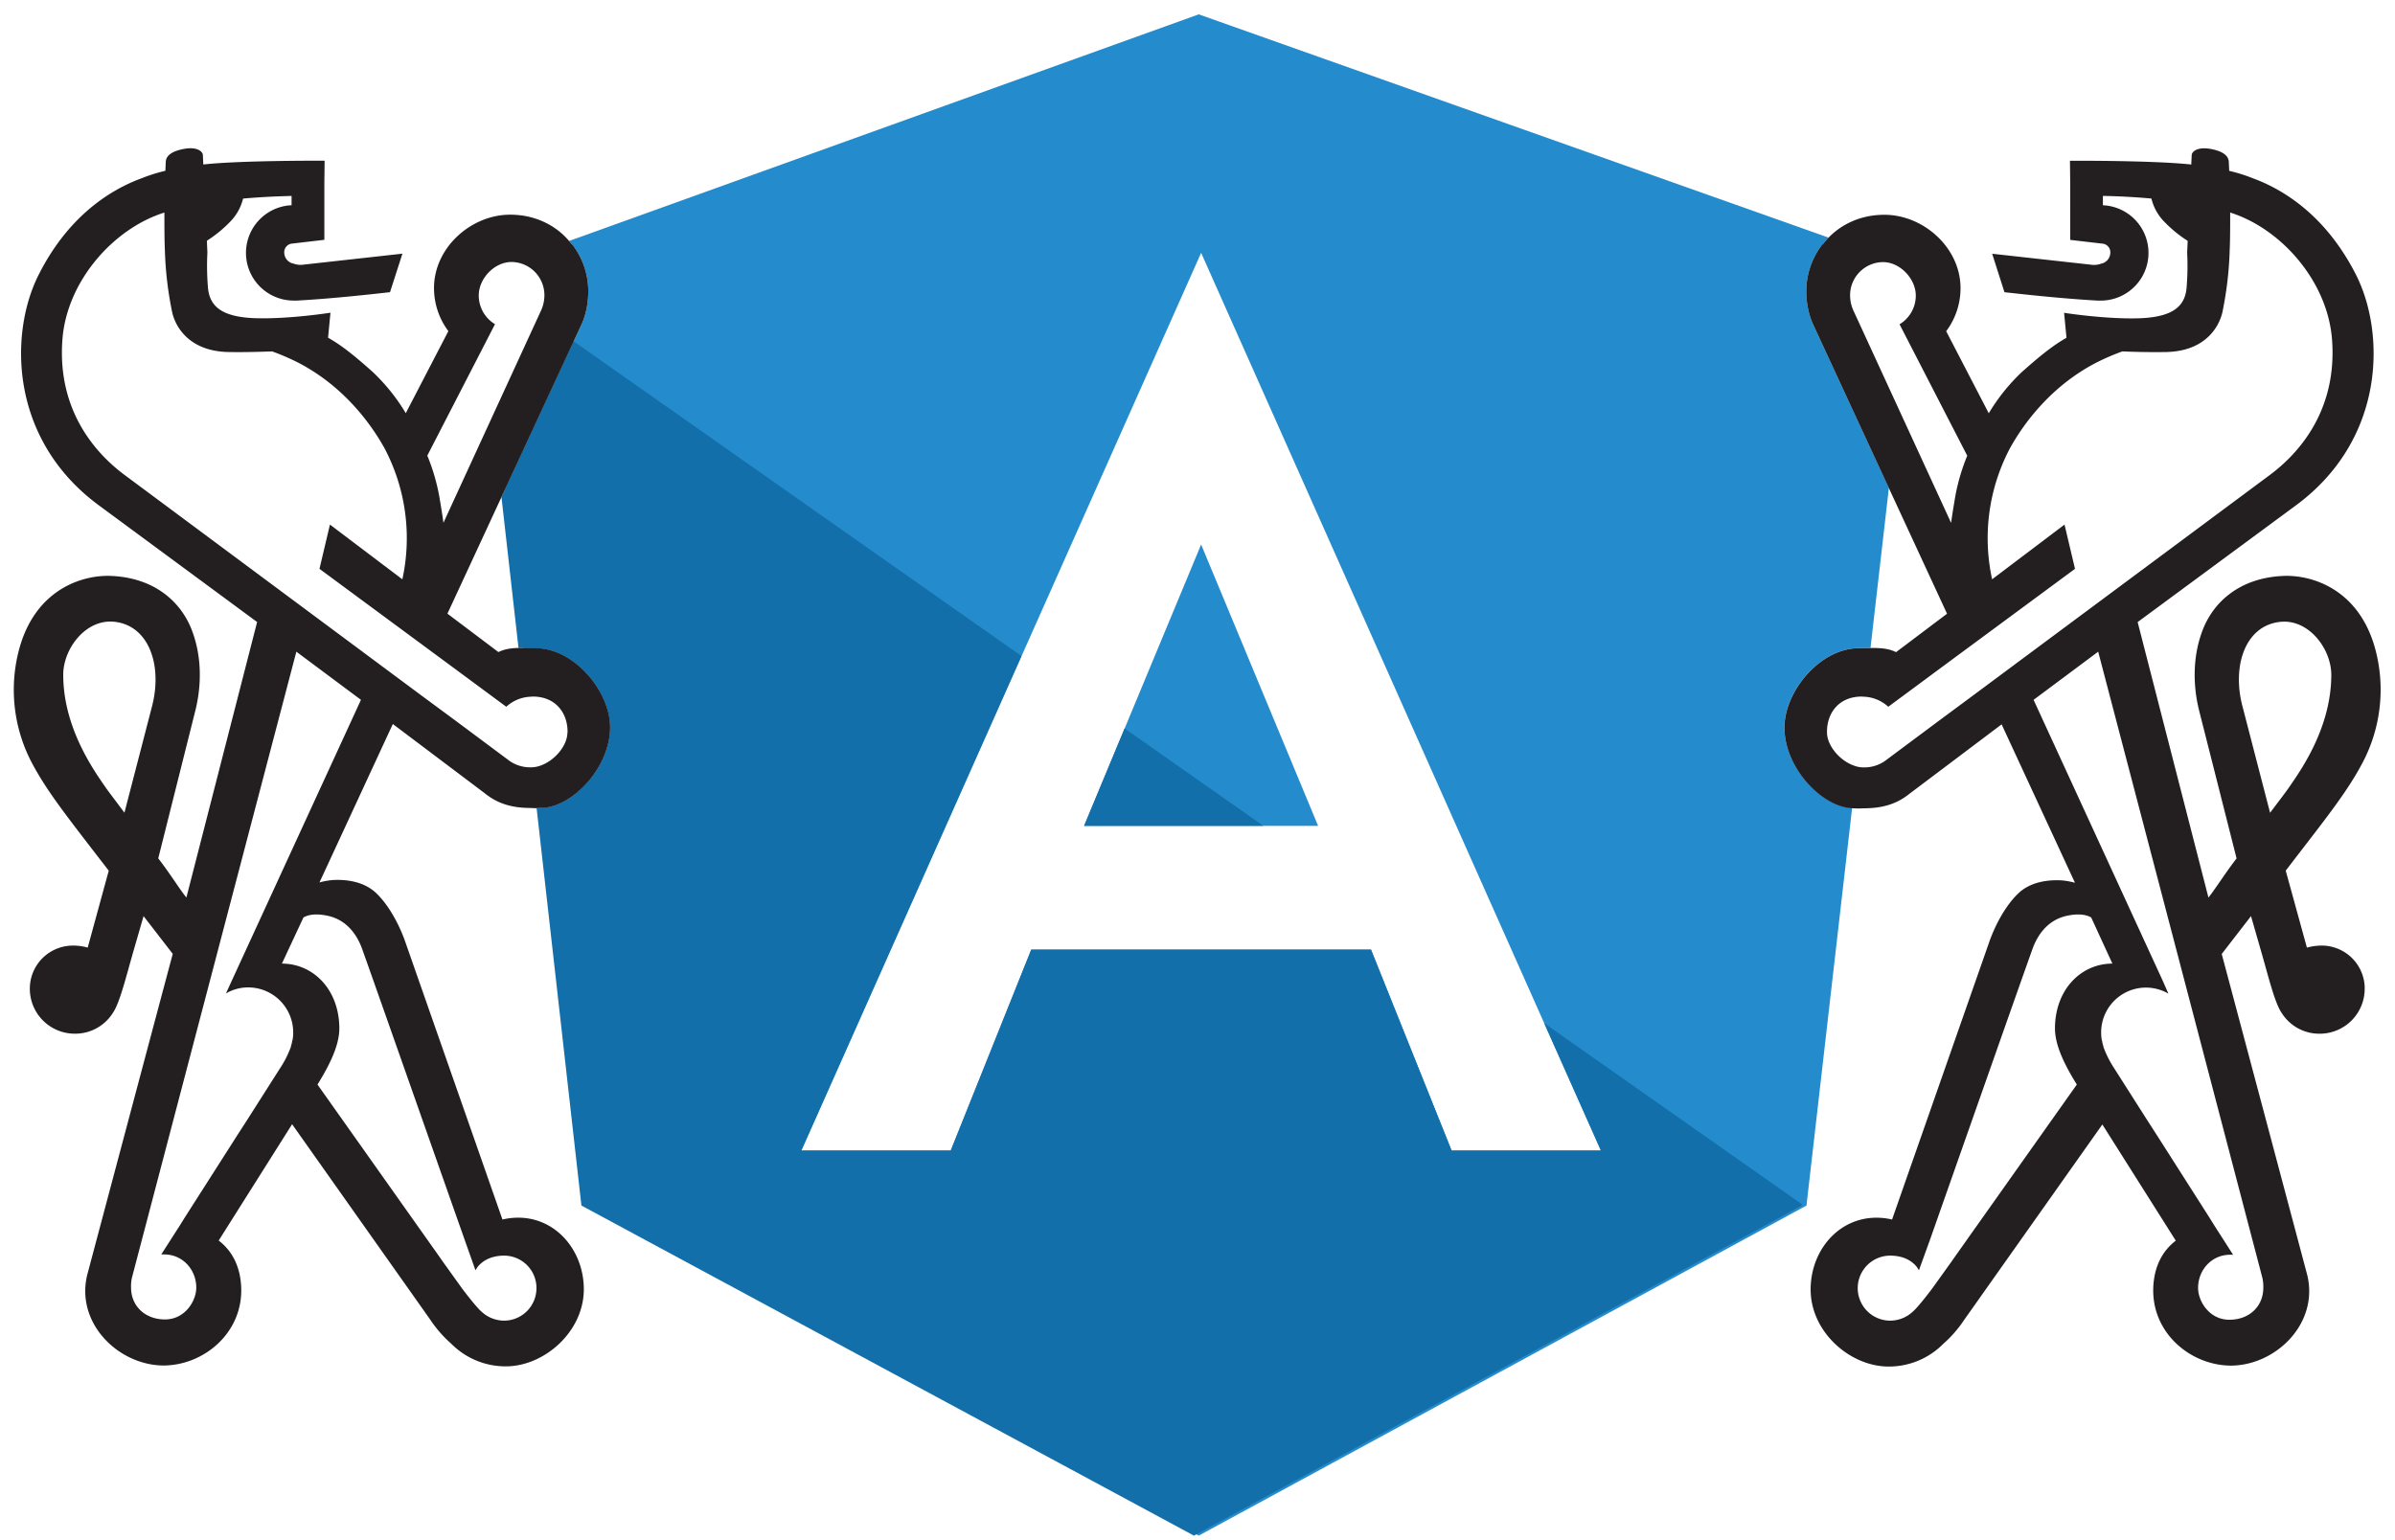 <svg xmlns="http://www.w3.org/2000/svg" viewBox="0 0 1000.97 643.93"><defs><style>.a{fill:#248bcc}.b{fill:#136faa}</style></defs><path class="a" d="M745.76 304.06c0-15.06 15-33.09 31.09-33.09 1.67 0 3.31-.06 4.91-.08l7.68-66.89-31.23-67.42a30.71 30.71 0 0 1-2.46-7.09 36.33 36.33 0 0 1-.83-7.71 32 32 0 0 1 6.84-19.78v.25a32.69 32.69 0 0 1 2.48-2.9L501 6l-263.17 94.74c.41.48.8 1 1.18 1.48V102a32.08 32.08 0 0 1 6.84 19.84 36.33 36.33 0 0 1-.83 7.71 30.71 30.71 0 0 1-2.46 7.09l-31.35 67.7 7.51 66.57c1.7 0 3.43.09 5.2.09C240 271 255 289 255 304.06c0 16.8-15.75 33.45-28.74 33.72L245 504l256 138 254-138 19.08-166.24c-12.9-.61-28.32-17.08-28.32-33.7zM606.68 481L573 397H431l-33.65 84h-62.44L502 105.7 669.09 481z"/><path class="a" d="M453.11 345.26h97.78L502 227.64z"/><path class="b" d="M645.39 427.77l23.7 53.23h-62.41L573 397H431l-33.65 84h-62.44l92-206.74-187.18-131.58-30.15 65.11 7.12 63.1c2.32-.05 4.73.08 7.2.08 16.1 0 31.1 18 31.1 33.09 0 16.94-16 33.73-29.06 33.73a9.3 9.3 0 0 1-1.67.07L243 504l256 138 254-138 .06-.56z"/><path class="b" d="M528 345.26l-58-40.72-16.93 40.72z"/><path d="M255 304.06c0 16.94-16 33.73-29.06 33.73a26.7 26.7 0 0 1-4 0c-7.69 0-13.77-1.64-19.35-6.16l-38.41-28.94-30.65 66.22a31.42 31.42 0 0 1 5.61-1c3.43-.17 12-.23 18 5.39 4.15 3.9 8.64 10.72 11.93 19.56l40.93 117c.45-.14.9-.2 1.38-.31C229.94 506.16 244 521.24 244 539s-16.54 32.23-32.6 32.23a32 32 0 0 1-22.88-9.54 50.09 50.09 0 0 1-8.67-9.94L122.08 470 91.4 518.63c5.59 4.29 9.07 10.8 9.41 19.67.67 18.87-15.42 32.34-32.2 32.57-18.79.08-37-17.38-32.2-37.7.42-1.6 28.18-105.92 35.79-134.39L60 383l-4.15 14.37c-3.09 10.67-5.73 21.73-8.62 26a18.57 18.57 0 0 1-15.92 8.78 18.78 18.78 0 0 1-18.84-18.72v-.11a18 18 0 0 1 18-18h.86a24.07 24.07 0 0 1 5.33.84L45.45 364l-4.52-5.84c-13.59-17.68-21.68-27.9-27.82-39.64A65.47 65.47 0 0 1 8 271.44c6.82-25.32 26.78-31.27 38.68-30.65 17.91.84 28.69 10.72 33.27 22.06 4.86 12.19 4 24.76 1.8 33.8l-15.61 62.21C71 365.1 75 371.66 77.9 375.23l29.56-115.18-66-48.68C3.56 183.55 3.9 138.8 16.28 114.63 28 91.5 44.72 79.82 59.23 74.51a69.48 69.48 0 0 1 9.88-3.11c.11-2 .14-3.4.2-4 .28-3 3.82-4.35 6.82-5 6.76-1.46 8.65 1.35 8.65 2.36l.19 4c16.2-1.76 50.7-1.57 50.7-1.57l-.11 9.46v23.61l-13.7 1.6a3.61 3.61 0 0 0-3.06 3.85 4.72 4.72 0 0 0 3.87 4.49 8.54 8.54 0 0 0 3.12.53h.21l42.19-4.68-5.19 16.1c-16.42 1.86-29.36 3-38.9 3.51h-1.24a19.94 19.94 0 0 1-1-39.86v-3.88c-5.73.14-12.63.42-20.27 1.1a20.77 20.77 0 0 1-5.22 9.49 53.06 53.06 0 0 1-9.91 8.14l.22 4.94a107.81 107.81 0 0 0 .26 14.93c.73 6.85 4.8 12 19.65 12.5 14.12.47 31.52-2.28 31.52-2.28l-1 10.45c5.76 3.2 11.43 7.86 18.73 14.37a80.56 80.56 0 0 1 13.75 17.18l17.8-34.31a30 30 0 0 1-6-18c0-16.93 15.52-30.68 31.83-30.68 10.95 0 20.16 4.91 25.8 12.46V102a32.08 32.08 0 0 1 6.84 19.84 36.33 36.33 0 0 1-.83 7.71 30.71 30.71 0 0 1-2.46 7.09L187 256.55l21.31 16.06c4.7-2.33 10-1.64 15.59-1.64C240 271 255 289 255 304.06zm-17.81 2.36c.26-7.8-4.6-15.38-14.88-15.21l-.19.05a16 16 0 0 0-10.53 4.21l-13.81-10.21-5.92-4.38-58.34-43.07 4.38-18.5 30.26 22.88a80.49 80.49 0 0 0-7.52-54.91c-4.3-7.72-15.47-25.1-36.19-35.76a97.46 97.46 0 0 0-10.72-4.61c-6.29.23-12.89.37-18.39.26C79.33 146.8 73.49 137 72 130.74a148.52 148.52 0 0 1-3.09-26.16c-.2-4.32-.2-10-.2-15.72C47.47 95.51 28 117.44 26.1 141.8c-2.33 29.87 14 47.84 25.86 56.68l124.78 92.73 13.87 10.24 22.49 16.76a15.21 15.21 0 0 0 8.7 2.59 12.6 12.6 0 0 0 3.34-.48c6.26-1.83 11.86-8.25 12-13.9zm-11.26-176.18a15.33 15.33 0 0 0 1.6-6.71 13.87 13.87 0 0 0-13.74-14c-7.16 0-13.7 6.91-13.7 14a14 14 0 0 0 6.79 12l-28.29 54.94a84.61 84.61 0 0 1 5 17c.88 5.22 1.44 8.73 1.74 11.09zm-1.72 408.26a13.53 13.53 0 0 0-13.5-13.56c-4.94 0-8.73 1.77-11.11 4.72l-.88 1.4-4.54-12.8-.51-1.46c-12-34-41.27-117.4-42.59-120.82-1.65-4.24-5.53-11.35-14.26-13.15-5.5-1.17-8.56-.13-10 .74l-9 19.28c13.11 0 24 10.87 24 27.15 0 6.91-3.9 15-9.13 23.41l50.26 71 2.24 3.2 7.89 11s5.78 7.72 8.17 9.75a13.91 13.91 0 0 0 9.43 3.76 13.58 13.58 0 0 0 13.53-13.62zM96.76 410.24l54.1-117.66-27-20.13-68.7 261.64a16.56 16.56 0 0 0-.39 4.21c0 7.53 5.67 13.31 14.2 13.31 8.34 0 13.06-7.69 13.06-13.31 0-7.52-5.76-14.09-13.84-13.86h-.79l7.69-12 2.22-3.57 21.84-34.22 4.55-7.07 14.17-22.27a42.41 42.41 0 0 0 3.74-7.77v-.25a10 10 0 0 0 .43-1.6 4.31 4.31 0 0 1 .25-1 18.83 18.83 0 0 0-15.52-21.64 19.21 19.21 0 0 0-2.93-.25 18.38 18.38 0 0 0-9.4 2.52zm-33.21-115c4.44-17.15-1.34-33.94-16-35.32-11.74-1.09-21.12 11.26-21.12 22.18 0 22 12.66 39.78 17.58 46.91 1.23 1.8 4.27 5.75 8 10.75zM776.85 271c5.6 0 10.89-.69 15.59 1.64l21.31-16.06-55.54-120a30.71 30.71 0 0 1-2.46-7.09 36.33 36.33 0 0 1-.83-7.71 32.12 32.12 0 0 1 6.84-19.78v.25c5.64-7.55 14.85-12.46 25.8-12.46 16.31 0 31.83 13.75 31.83 30.68a30 30 0 0 1-6 18l17.8 34.31a80.56 80.56 0 0 1 13.75-17.18c7.3-6.51 13-11.17 18.73-14.37l-1-10.45s17.4 2.75 31.52 2.28c14.85-.54 18.92-5.65 19.65-12.5a107.81 107.81 0 0 0 .26-14.93l.22-4.94a53.06 53.06 0 0 1-9.91-8.14 20.79 20.79 0 0 1-5.25-9.55c-7.64-.68-14.54-1-20.27-1.1v3.91a19.94 19.94 0 0 1-1 39.86h-1.24c-9.54-.53-22.48-1.65-38.9-3.51l-5.14-16.08 42.19 4.68h.2a8.54 8.54 0 0 0 3.12-.53 4.72 4.72 0 0 0 3.87-4.49 3.61 3.61 0 0 0-3.06-3.85l-13.7-1.6V76.67l-.11-9.46s34.5-.19 50.7 1.57l.19-4c0-1 1.89-3.82 8.65-2.36 3 .62 6.54 2 6.82 5 .06.62.09 2 .2 4a69.48 69.48 0 0 1 9.88 3.11c14.51 5.31 31.19 17 43 40.12 12.38 24.17 12.72 68.92-25.15 96.74l-66 48.68L923 375.25c2.86-3.57 6.93-10.13 11.76-16.37L919 296.65c-2.19-9-3.06-21.61 1.8-33.8 4.58-11.34 15.36-21.22 33.27-22.06 11.9-.62 31.86 5.33 38.68 30.65a65.49 65.49 0 0 1-5.14 47.05c-6.14 11.74-14.23 22-27.82 39.64L955.3 364l8.85 32.17a24.07 24.07 0 0 1 5.33-.84 18 18 0 0 1 18.82 17.14v.86a18.78 18.78 0 0 1-18.73 18.83h-.11a18.57 18.57 0 0 1-15.92-8.78c-2.89-4.27-5.53-15.33-8.62-26L940.79 383l-12.24 15.83c7.61 28.47 35.37 132.79 35.79 134.39 4.78 20.32-13.41 37.78-32.2 37.7-16.78-.23-32.87-13.7-32.2-32.57.34-8.87 3.82-15.38 9.41-19.67l-30.69-48.57-57.77 81.72a50.09 50.09 0 0 1-8.67 9.94 32 32 0 0 1-22.88 9.54c-16.06 0-32.6-14.37-32.6-32.23s14.07-32.87 32.65-29.53c.48.11.93.17 1.38.31L831.67 393c3.29-8.84 7.78-15.66 11.93-19.56 5.93-5.62 14.54-5.56 18-5.39a31.42 31.42 0 0 1 5.61 1l-30.65-66.22-38.41 28.94c-5.58 4.52-11.66 6.16-19.35 6.16a28.93 28.93 0 0 1-3.95 0c-13.05 0-29.06-16.79-29.06-33.73-.03-15.2 14.96-33.2 31.06-33.2zm-1.24 49.35a12.6 12.6 0 0 0 3.34.48 15.21 15.21 0 0 0 8.7-2.59l22.49-16.76L824 291.21l124.78-92.73c11.85-8.84 28.19-26.81 25.86-56.68-1.91-24.36-21.37-46.29-42.56-52.94 0 5.72 0 11.4-.2 15.72a148.52 148.52 0 0 1-3.09 26.16c-1.54 6.29-7.38 16.06-23.38 16.43-5.5.11-12.1 0-18.39-.26a97.46 97.46 0 0 0-10.72 4.61c-20.72 10.66-31.89 28-36.19 35.76a80.49 80.49 0 0 0-7.52 54.91l30.26-22.88 4.38 18.5-58.33 43.07-5.9 4.38-13.81 10.21a16 16 0 0 0-10.53-4.21l-.19-.05c-10.28-.17-15.14 7.41-14.88 15.21.14 5.65 5.76 12.07 12 13.9zm39.84-101.74c.3-2.36.86-5.87 1.74-11.09a84.61 84.61 0 0 1 5-17l-28.29-54.94a14 14 0 0 0 6.79-12c0-7-6.54-14-13.7-14a13.87 13.87 0 0 0-13.76 14 15.33 15.33 0 0 0 1.6 6.71zM790 552.12a13.91 13.91 0 0 0 9.43-3.76c2.39-2 8.17-9.75 8.17-9.75l7.89-11 2.24-3.2 50.26-71c-5.23-8.39-9.13-16.5-9.13-23.41 0-16.28 10.89-27.15 24-27.15L874 383.57c-1.46-.87-4.52-1.91-10-.74-8.73 1.8-12.61 8.91-14.26 13.15-1.32 3.42-30.6 86.77-42.59 120.82l-.51 1.46-4.64 12.8-.88-1.4c-2.38-2.95-6.17-4.72-11.11-4.72a13.59 13.59 0 0 0 0 27.18zM906.26 415.4a18.72 18.72 0 0 0-28.1 16.14 18.43 18.43 0 0 0 .25 3.23 4.31 4.31 0 0 1 .25 1 10 10 0 0 0 .43 1.6v.25a42.41 42.41 0 0 0 3.74 7.77L897 467.66l4.55 7.07L923.39 509l2.22 3.57 7.69 12h-.79c-8.08-.23-13.84 6.34-13.84 13.86 0 5.62 4.72 13.31 13.06 13.31 8.53 0 14.2-5.78 14.2-13.31a16.56 16.56 0 0 0-.39-4.21l-68.62-261.77-27 20.13L904 410.24zm42.5-75.6c3.76-5 6.8-8.95 8-10.75 4.92-7.13 17.58-24.93 17.58-46.91 0-10.92-9.38-23.27-21.12-22.18-14.71 1.38-20.49 18.17-16 35.32z" fill="#231f20"/></svg>